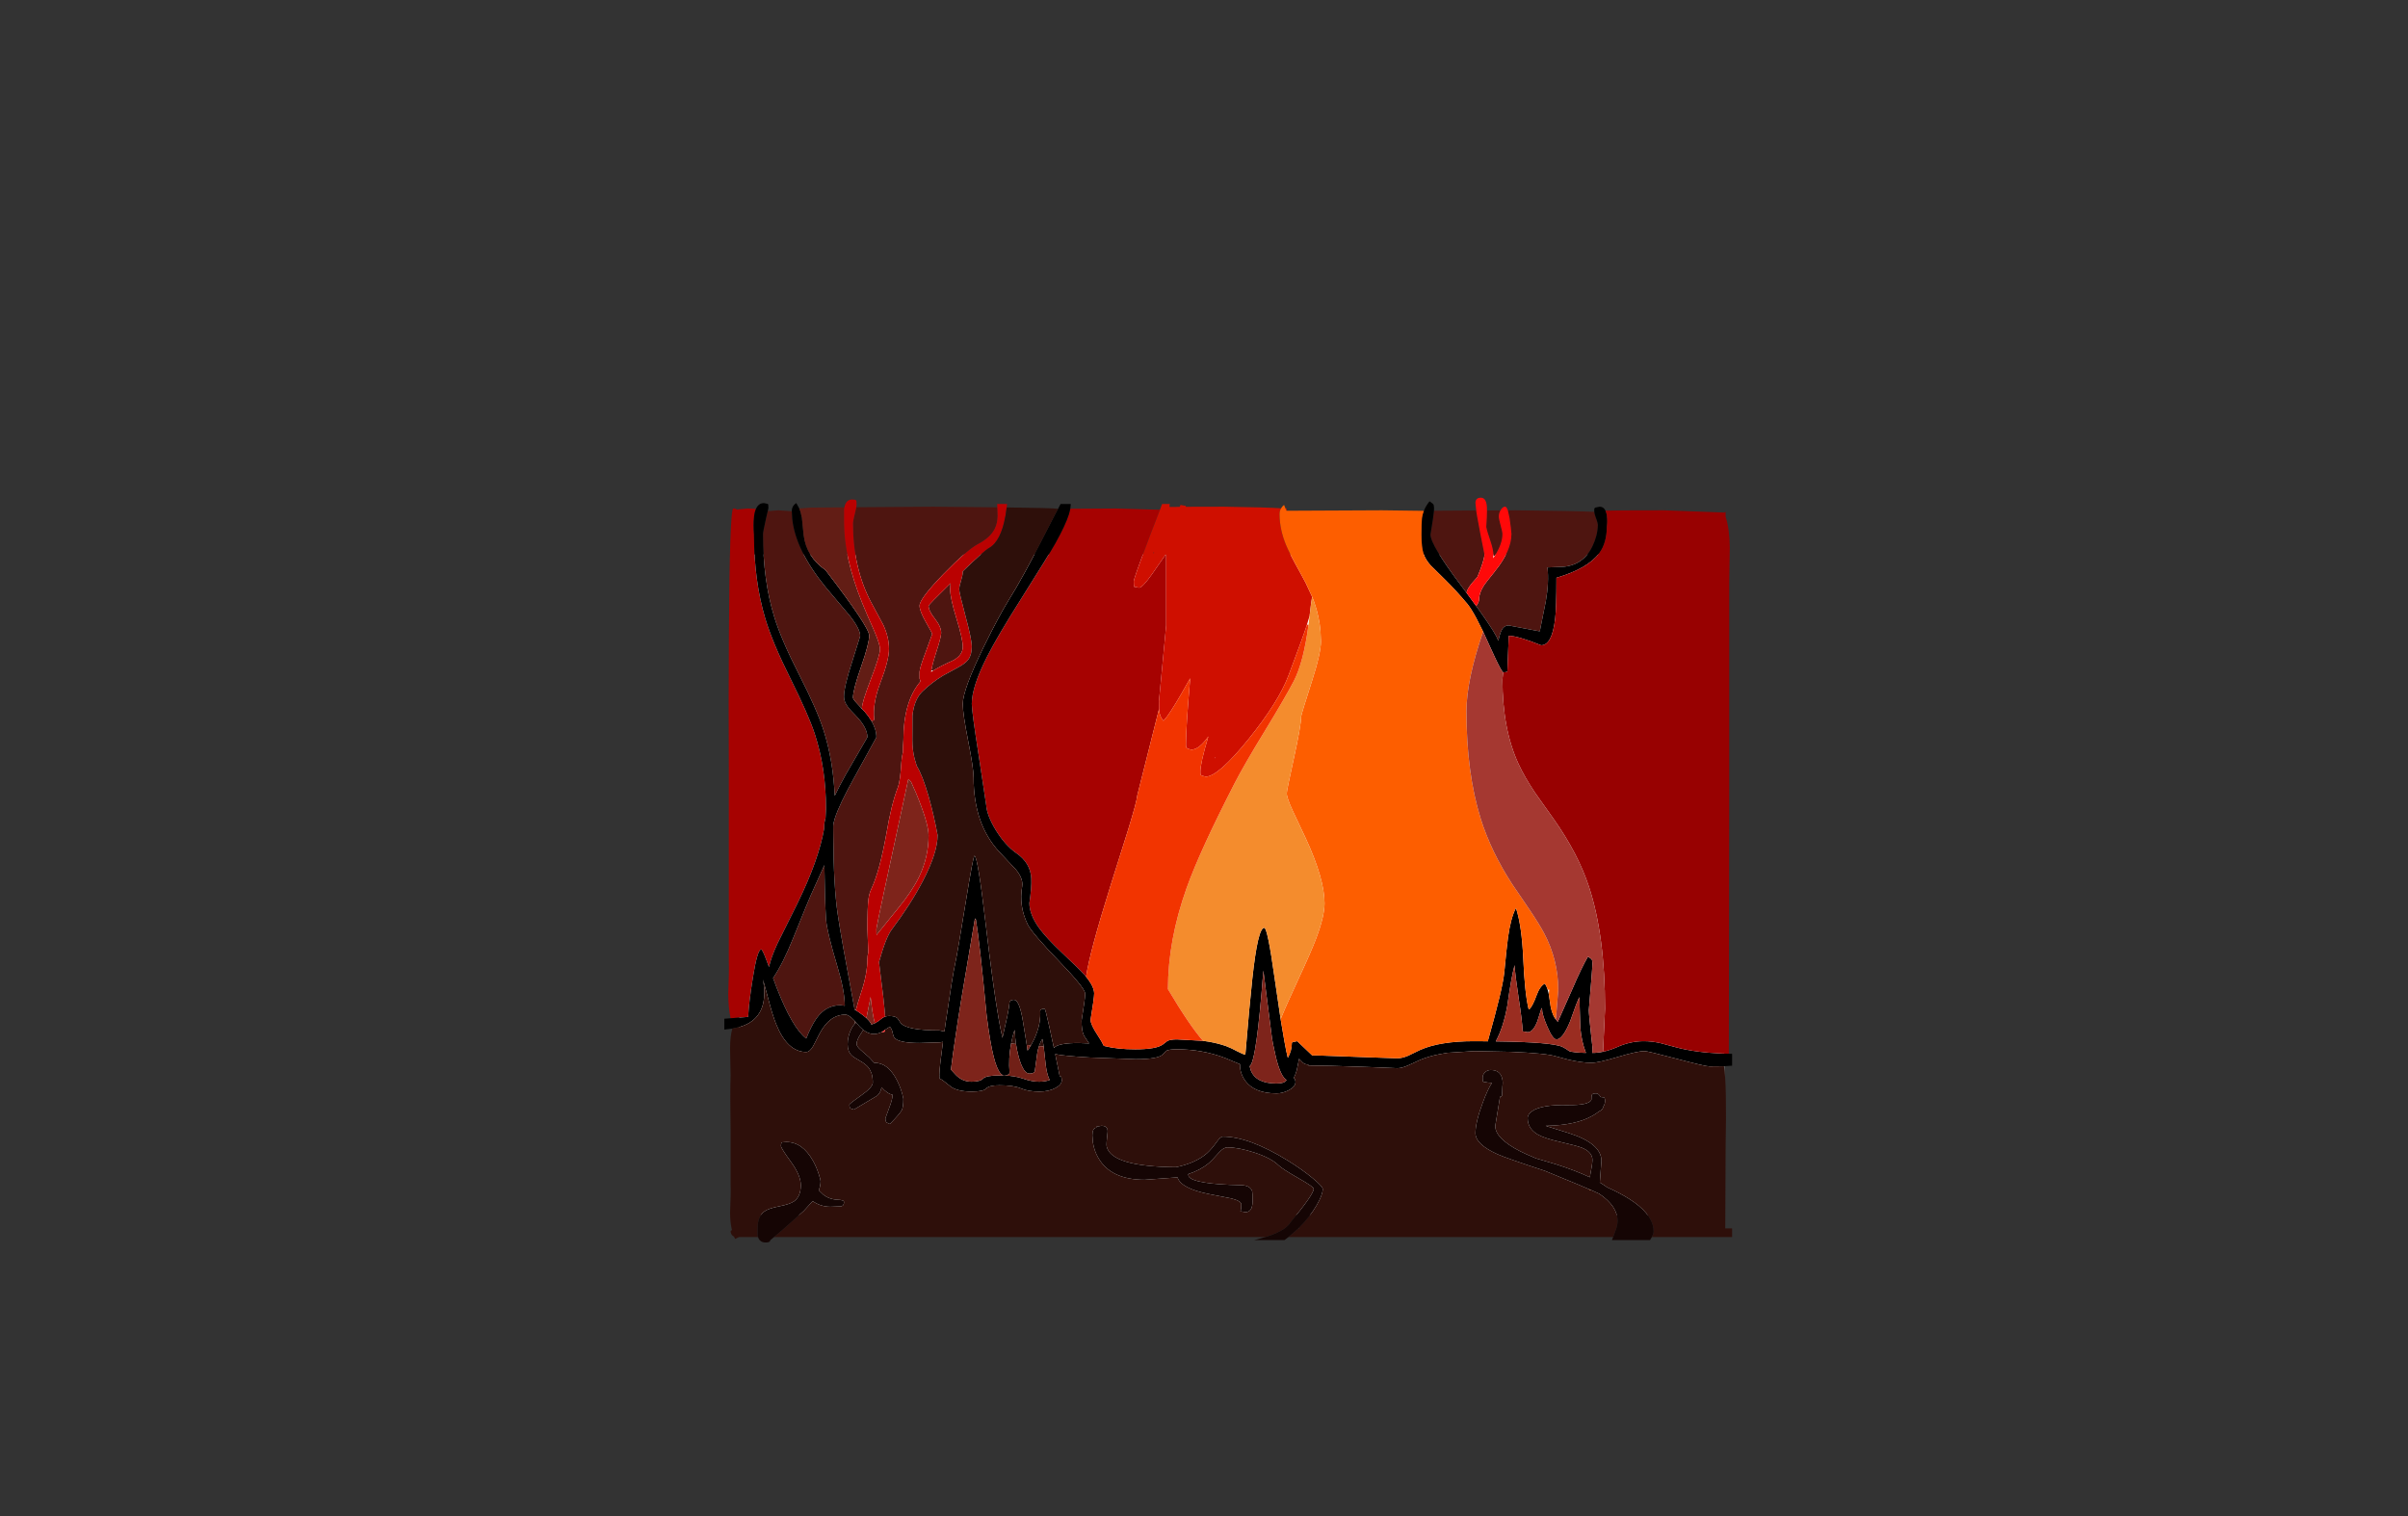 <?xml version="1.0" encoding="UTF-8" standalone="no"?>
<svg xmlns:xlink="http://www.w3.org/1999/xlink" height="842.55px" width="1337.95px" xmlns="http://www.w3.org/2000/svg">
  <rect width="100%" height="100%" fill="#333333" stroke="none"/>
  <g transform="matrix(1, 0, 0, 1, 407.45, 285.05)">
    <use height="4.5" transform="matrix(5.487, 0.0, 0.0, 81.567, 3.288, 23.017)" width="99.75" xlink:href="#shape0"/>
    <use height="413.85" transform="matrix(1.0, 0.0, 0.0, 1.0, -5.0, -8.5)" width="559.95" xlink:href="#shape1"/>
  </g>
  <defs>
    <g id="shape0" transform="matrix(1, 0, 0, 1, 49.85, -2.5)">
      <path d="M49.9 7.0 L-49.85 7.0 -49.85 2.5 49.9 2.5 49.9 7.0" fill="#ffffff" fill-rule="evenodd" stroke="none"/>
    </g>
    <g id="shape1" transform="matrix(1, 0, 0, 1, 5.0, 8.5)">
      <path d="M-1.5 280.75 Q-2.75 275.15 -2.8 267.35 -2.3 254.5 -2.5 249.0 L-2.5 141.35 Q-2.7 103.85 -2.45 68.25 -2.05 -2.5 0.0 -2.5 1.3 -2.5 2.1 -1.85 L3.1 -2.05 8.0 -2.5 12.6 -2.3 Q11.8 -0.5 11.5 2.25 L11.5 2.5 Q11.05 6.45 11.5 12.0 11.5 37.65 17.75 58.6 21.7 71.85 31.5 91.5 41.75 112.05 45.25 122.7 51.5 141.8 51.5 164.25 L51.25 169.45 Q50.5 172.1 50.5 173.75 L50.5 175.2 Q47.5 192.8 35.5 217.2 L24.5 239.3 Q20.8 247.35 19.85 252.3 L18.55 248.85 Q16.2 242.5 15.5 242.5 13.35 242.5 10.8 258.65 8.65 271.95 8.25 280.0 L2.5 280.45 -1.5 280.75 M187.25 -2.35 L212.5 -2.5 237.05 -1.8 235.6 1.95 231.25 13.25 Q222.5 36.35 222.5 38.0 222.5 40.5 222.75 41.0 L225.5 41.5 Q227.35 41.5 232.8 33.75 L240.1 23.25 240.3 23.15 240.5 23.5 240.5 62.5 236.5 104.5 236.55 108.85 224.5 156.75 Q224.1 160.6 219.45 175.75 L209.55 207.2 Q198.1 243.7 196.0 257.7 L194.9 256.4 Q192.6 253.8 182.5 244.25 174.0 236.2 170.15 230.95 164.5 223.25 164.5 216.75 165.8 207.9 165.55 203.05 165.1 194.4 157.25 189.0 151.15 184.75 145.95 176.4 140.9 168.15 140.5 162.25 L136.35 134.8 Q132.5 110.3 132.5 106.0 132.5 96.6 141.1 79.65 146.9 68.25 160.0 47.55 175.0 23.8 178.9 16.9 184.5 6.9 186.5 0.65 L187.25 -2.35" fill="#a60201" fill-rule="evenodd" stroke="none"/>
      <path d="M19.3 -1.85 L19.45 -1.0 19.6 -1.05 25.0 -1.5 32.5 -0.95 32.75 3.3 Q34.6 20.8 51.5 41.45 L64.55 56.9 Q70.5 64.4 70.5 68.35 L66.0 82.75 Q61.5 96.55 61.5 102.1 61.5 104.8 63.55 107.6 64.55 109.05 68.0 112.55 74.5 119.2 74.5 124.6 L62.5 145.3 Q58.85 151.9 56.35 157.15 55.45 137.45 50.25 121.05 46.6 109.45 36.5 89.7 26.55 70.2 22.75 57.75 16.5 37.4 16.5 11.85 16.5 10.4 18.1 3.35 L18.15 3.1 19.1 -0.95 19.3 -1.85 M68.35 -3.2 L111.0 -3.5 146.7 -3.15 146.8 -0.25 146.85 1.65 Q146.75 5.85 145.25 8.75 142.85 13.65 136.0 17.25 129.8 20.55 116.85 33.85 103.5 47.6 103.5 51.5 103.5 54.55 107.0 60.65 110.5 66.7 110.5 67.25 L107.0 76.95 Q103.5 86.15 103.5 88.25 L103.5 92.0 104.0 93.6 Q94.5 104.7 94.5 126.35 L94.25 130.3 94.2 133.05 Q93.55 135.55 93.35 138.85 92.75 148.9 91.5 152.25 87.75 162.0 85.0 178.5 81.35 198.75 76.85 208.5 75.45 211.45 75.05 214.85 74.5 219.35 74.5 231.0 L75.0 244.1 Q74.5 246.05 74.5 247.85 74.5 256.0 71.0 266.5 68.95 272.65 68.15 276.15 L67.4 275.95 Q59.75 235.1 57.95 222.6 55.7 207.1 55.55 179.6 L55.5 174.1 Q55.5 172.4 56.45 169.55 58.85 162.0 67.5 146.45 L79.5 124.6 Q79.5 120.2 76.7 115.5 78.45 115.35 78.25 114.5 77.35 105.65 81.75 94.2 86.5 81.8 86.5 75.5 86.5 69.1 83.4 62.3 L76.5 49.5 Q66.5 30.45 66.5 5.75 66.5 4.75 67.1 2.15 L67.5 0.5 68.35 -3.2 M389.3 -1.25 L412.8 -1.4 412.9 -0.5 413.4 2.45 413.55 3.25 Q414.8 10.4 417.35 23.0 417.35 26.05 413.45 35.55 L410.5 38.9 Q407.65 42.35 407.4 44.35 L404.25 40.15 Q387.35 17.7 387.35 12.0 L388.75 3.25 388.95 1.65 389.3 -1.15 389.3 -1.25 M418.75 -1.4 L426.25 -1.45 Q425.35 0.15 425.35 2.0 L425.4 2.75 Q425.6 4.1 426.35 6.9 427.35 10.5 427.35 11.75 427.35 17.1 423.05 23.85 L422.35 23.75 422.35 23.5 Q422.35 20.55 420.7 15.65 418.7 9.8 418.35 7.75 L418.65 2.6 418.75 -1.4 M430.35 -1.45 L434.35 -1.5 Q468.0 -1.15 478.35 -0.65 L478.4 -0.65 Q478.45 0.6 479.35 2.95 L479.5 3.25 Q480.35 5.65 480.35 6.85 480.15 12.75 477.35 18.5 471.8 30.0 458.75 30.0 L452.35 30.25 Q453.3 38.3 451.45 49.05 L448.1 65.75 430.85 62.5 430.15 62.55 Q427.7 62.9 426.5 65.95 425.8 67.75 425.15 70.6 L424.85 70.5 424.05 68.7 Q422.45 65.65 418.65 60.05 L414.7 54.4 412.75 51.7 413.2 51.05 Q414.35 49.35 414.35 48.0 414.35 44.4 417.15 40.1 418.15 38.6 422.85 32.8 L423.35 32.1 Q432.35 20.95 432.35 11.6 L432.0 8.1 431.3 2.85 430.35 -1.45 M67.6 283.7 L67.55 282.3 68.25 283.1 67.6 283.7 M110.05 87.45 Q110.75 83.45 112.5 78.1 115.5 69.0 115.5 66.6 115.5 63.2 112.0 58.75 108.5 54.3 108.5 51.6 108.5 50.95 120.7 39.05 L120.5 42.5 Q120.5 47.35 124.0 58.65 127.5 70.0 127.5 74.35 127.5 78.9 122.35 81.8 115.15 85.05 111.0 87.6 L110.05 87.45 M24.0 263.55 L22.1 258.4 Q27.55 250.4 33.15 236.5 41.9 214.85 43.0 212.5 L50.6 195.65 Q50.85 215.05 51.5 225.5 52.0 232.65 57.9 252.2 61.85 265.35 61.95 273.8 L59.5 273.5 Q51.3 273.5 46.05 281.05 43.25 285.15 40.5 292.0 32.8 286.15 24.0 263.55" fill="#4e1510" fill-rule="evenodd" stroke="none"/>
      <path d="M12.6 -2.3 Q14.0 -5.5 17.0 -5.5 L19.2 -5.05 Q19.5 -4.7 19.5 -2.75 L19.3 -1.85 19.1 -0.95 18.15 3.1 18.1 3.35 Q16.5 10.4 16.5 11.85 16.5 37.4 22.75 57.75 26.55 70.2 36.5 89.7 46.6 109.45 50.25 121.05 55.45 137.45 56.35 157.15 58.85 151.9 62.5 145.3 L74.5 124.6 Q74.5 119.2 68.0 112.55 64.55 109.05 63.55 107.6 61.5 104.8 61.5 102.1 61.5 96.55 66.0 82.75 L70.5 68.35 Q70.5 64.4 64.55 56.9 L51.5 41.45 Q34.6 20.8 32.75 3.3 L32.5 -0.95 32.5 -1.0 Q32.5 -3.95 35.0 -5.5 L36.65 -2.5 Q37.6 -0.3 38.05 2.45 L38.15 3.1 39.1 12.4 Q40.6 24.35 51.25 31.75 75.5 63.35 75.5 68.1 75.5 72.5 71.0 85.4 66.5 98.3 66.5 102.6 66.5 103.45 68.55 105.6 L71.2 108.5 71.55 108.85 73.0 110.4 Q75.25 113.0 76.7 115.5 79.5 120.2 79.5 124.6 L67.5 146.45 Q58.85 162.0 56.45 169.55 55.5 172.4 55.5 174.1 L55.55 179.6 Q55.7 207.1 57.95 222.6 59.75 235.1 67.4 275.95 67.75 276.1 68.1 276.35 69.25 277.0 70.45 277.9 72.5 279.35 73.95 280.65 76.15 282.7 76.75 284.25 L78.65 283.5 Q80.55 282.55 82.25 281.05 83.2 280.2 84.35 279.85 85.35 279.5 86.5 279.5 L86.85 279.5 Q90.0 279.55 91.2 280.75 L91.35 280.95 93.1 283.5 Q96.65 287.5 114.5 287.5 L117.3 288.1 118.25 281.4 118.3 281.25 Q121.85 256.7 123.25 250.5 124.6 244.35 129.3 215.25 133.3 190.5 134.0 190.5 135.8 190.5 140.3 228.95 144.2 262.25 147.25 280.0 148.45 286.95 149.5 291.5 L149.5 291.75 152.2 279.8 Q153.3 274.35 153.5 271.75 L153.9 271.15 Q154.45 270.5 156.0 270.5 158.65 270.5 160.55 280.3 L160.9 282.3 162.9 294.65 163.05 295.6 163.5 298.75 165.35 295.8 167.1 292.55 Q169.2 288.0 170.05 283.65 170.75 279.9 170.5 276.25 L171.1 275.9 Q171.55 275.5 173.0 275.5 173.35 275.5 175.5 285.1 L177.55 294.55 178.05 296.85 178.1 297.2 178.45 296.9 Q181.2 294.5 192.0 294.5 L197.7 294.75 194.95 290.6 194.65 289.95 Q193.5 287.4 193.5 282.1 195.45 270.05 195.5 267.3 L195.5 266.95 Q195.15 263.75 181.3 249.35 165.8 233.3 163.5 228.5 158.6 218.3 160.5 207.5 161.2 203.3 157.05 198.15 L147.75 188.25 Q133.5 172.8 133.5 147.0 133.5 141.85 130.5 126.7 127.5 111.5 127.5 106.1 127.5 98.35 138.95 74.75 147.6 57.1 153.25 48.0 160.55 36.5 173.0 12.0 L178.4 1.5 180.45 -2.35 181.85 -5.0 187.5 -5.0 187.25 -2.35 186.5 0.65 Q184.5 6.9 178.9 16.9 175.0 23.8 160.0 47.55 146.9 68.25 141.1 79.65 132.5 96.6 132.5 106.0 132.5 110.3 136.35 134.8 L140.5 162.25 Q140.9 168.15 145.95 176.4 151.15 184.75 157.25 189.0 165.1 194.4 165.55 203.05 165.8 207.9 164.5 216.75 164.5 223.25 170.15 230.95 174.0 236.2 182.5 244.25 192.6 253.8 194.9 256.4 L196.0 257.7 Q200.5 263.2 200.5 267.0 200.5 269.5 198.5 281.6 198.5 284.25 202.5 290.3 204.85 293.85 205.85 296.1 L206.3 296.2 206.5 296.25 Q213.35 298.0 223.35 298.0 235.2 298.0 238.75 295.25 L241.2 293.35 Q242.95 292.5 246.5 292.5 L261.0 293.3 Q267.55 294.15 272.5 295.8 L274.0 296.3 Q276.55 297.25 280.15 299.2 283.05 300.7 284.5 301.0 286.75 273.8 288.4 258.55 291.45 230.5 295.0 230.5 296.85 230.5 300.75 258.4 L304.1 281.25 306.2 293.55 Q307.25 299.5 308.1 302.75 310.35 298.8 310.35 294.25 L311.2 293.9 313.35 293.5 321.7 301.45 Q323.4 301.3 326.85 301.5 L368.75 303.0 Q371.8 303.0 375.1 301.5 L381.85 298.25 Q392.75 293.5 411.35 293.5 L419.35 293.55 419.4 293.55 419.35 293.15 419.35 293.0 Q427.35 264.85 428.35 255.5 429.6 242.15 430.45 235.85 431.95 225.1 434.75 219.7 L434.85 219.5 435.05 220.1 Q438.1 229.8 438.9 247.3 439.75 267.0 441.85 275.5 L442.35 275.75 Q444.2 273.85 446.3 268.05 448.1 263.05 450.85 261.5 451.8 262.65 452.5 264.95 L453.1 267.4 453.75 271.65 Q454.35 277.45 456.65 280.95 L456.75 281.05 458.1 282.75 466.05 264.85 Q471.25 252.7 474.85 246.5 476.55 247.55 476.85 247.95 477.35 248.6 477.35 250.35 477.35 252.85 475.35 276.25 475.35 278.45 476.9 292.7 L477.15 294.95 477.35 296.85 477.25 300.0 479.05 299.95 481.35 299.7 483.25 299.35 Q487.15 298.5 491.1 296.75 498.35 293.5 505.85 293.5 510.55 293.5 515.3 294.6 L524.25 297.0 Q534.8 299.75 549.35 300.35 L553.15 300.45 554.95 300.5 554.95 307.1 550.45 307.4 547.45 307.45 542.35 307.5 Q540.0 307.5 524.05 303.25 508.1 299.0 506.25 299.0 502.35 299.0 491.5 302.25 480.65 305.5 476.85 305.5 471.5 305.5 463.95 303.75 L457.35 302.0 Q451.85 300.2 431.85 299.4 L411.75 299.0 396.8 299.95 392.55 300.7 Q386.7 301.8 381.95 303.75 L374.8 307.0 Q371.4 308.5 368.85 308.5 L366.5 308.4 355.5 307.95 350.0 307.75 Q329.35 307.0 319.6 307.0 L319.45 306.5 Q317.65 306.4 316.55 305.5 L314.35 303.25 313.05 309.7 Q312.25 312.55 311.25 314.05 L311.55 314.15 Q312.35 314.65 312.35 316.25 312.35 318.75 308.6 320.75 305.2 322.5 301.85 322.5 289.6 322.5 284.45 315.5 281.5 311.4 281.5 306.5 L281.5 306.25 280.85 306.0 273.0 302.75 Q260.55 298.0 246.35 298.0 242.1 298.0 240.5 298.85 L238.7 300.75 Q236.3 303.5 223.5 303.5 L197.9 302.55 Q182.75 301.65 178.85 300.65 L181.35 312.9 182.0 313.15 Q182.5 313.55 182.5 315.25 182.5 317.6 179.0 319.5 175.3 321.5 170.0 321.5 164.0 321.5 159.85 319.75 155.75 318.0 147.85 318.0 142.2 318.0 140.55 319.75 138.95 321.5 132.5 321.5 125.15 321.5 121.25 319.05 L116.4 315.25 115.35 314.6 114.75 314.25 Q114.5 315.25 114.5 312.75 L114.55 312.6 114.5 312.15 114.5 312.0 Q114.5 308.45 116.5 293.85 L114.8 294.15 103.5 294.5 Q91.5 294.5 89.4 291.4 88.85 290.65 88.45 288.5 88.05 286.55 87.0 285.5 86.0 286.0 84.35 287.15 L83.2 287.95 82.25 288.5 Q80.2 289.5 78.0 289.5 75.1 289.5 72.2 287.2 L70.3 285.5 69.15 284.15 68.25 283.1 67.55 282.3 Q64.25 278.75 62.25 278.75 53.55 278.75 48.0 289.15 L44.35 296.25 Q42.45 299.5 40.5 299.5 30.0 299.5 23.75 283.9 21.75 278.9 19.6 270.6 L16.5 259.25 Q19.85 277.85 7.55 284.05 5.85 284.9 3.5 285.6 L-0.55 286.5 -5.0 287.05 -5.0 281.0 -1.5 280.75 2.5 280.45 8.25 280.0 Q8.65 271.95 10.8 258.65 13.35 242.5 15.5 242.5 16.2 242.5 18.55 248.85 L19.85 252.3 Q20.8 247.35 24.5 239.3 L35.5 217.2 Q47.5 192.8 50.5 175.2 L50.5 173.75 Q50.5 172.1 51.25 169.45 L51.5 164.25 Q51.5 141.8 45.25 122.7 41.75 112.05 31.5 91.5 21.7 71.85 17.75 58.6 11.5 37.65 11.5 12.0 11.05 6.45 11.5 2.5 L11.5 2.25 Q11.8 -0.5 12.6 -2.3 M383.7 -1.2 Q384.8 -4.0 386.85 -6.5 L388.85 -5.0 Q389.35 -4.35 389.35 -2.6 L389.3 -1.25 389.3 -1.15 388.95 1.65 388.75 3.25 387.35 12.0 Q387.35 17.7 404.25 40.15 L407.4 44.35 412.75 51.7 414.7 54.4 418.65 60.05 Q422.45 65.65 424.05 68.7 L424.85 70.5 425.1 70.75 425.15 70.6 Q425.8 67.75 426.5 65.95 427.7 62.9 430.15 62.55 L430.85 62.5 448.1 65.75 451.45 49.05 Q453.3 38.3 452.35 30.25 L458.75 30.0 Q471.8 30.0 477.35 18.5 480.15 12.75 480.35 6.85 480.35 5.65 479.5 3.25 L479.35 2.95 Q478.45 0.6 478.4 -0.65 L478.35 -1.0 478.4 -2.45 478.85 -3.0 481.35 -3.5 Q483.55 -3.5 484.6 -1.3 485.15 -0.15 485.4 1.6 L485.4 1.85 Q485.75 4.55 485.35 7.5 485.35 16.65 481.15 22.3 474.75 30.9 457.35 36.0 457.35 52.65 456.65 58.6 454.95 73.5 448.85 73.5 435.85 68.25 430.85 68.25 L430.1 87.75 Q430.35 88.5 427.85 88.5 L427.75 88.5 Q426.75 87.95 422.95 79.75 L419.8 72.9 416.6 65.9 412.8 58.35 Q409.85 52.9 407.85 50.5 401.8 43.25 395.3 36.85 L387.5 29.15 Q384.55 25.9 383.5 22.55 382.35 18.95 382.35 12.25 382.35 5.7 382.6 3.2 L382.7 2.45 Q383.0 0.55 383.7 -1.2 M449.0 275.3 L446.75 282.4 Q444.4 288.5 441.35 288.5 L438.6 288.0 Q438.3 282.05 436.35 269.5 434.4 256.75 434.1 251.25 432.25 258.0 430.05 273.8 427.85 285.85 423.65 293.6 455.35 294.0 460.85 296.75 462.5 297.55 464.45 299.0 466.8 299.85 473.75 300.0 471.3 293.85 470.6 285.85 L470.1 269.0 Q468.85 271.25 464.95 282.45 460.85 292.5 457.35 292.5 455.3 292.5 452.25 285.35 449.35 278.65 449.35 275.5 L449.1 275.0 449.0 275.3 M134.2 225.65 L126.75 269.8 124.95 281.0 123.35 291.6 Q121.9 301.1 120.9 309.35 L121.25 309.65 123.65 312.25 Q127.3 316.0 132.35 316.0 137.2 316.0 138.8 314.25 140.4 312.5 148.5 312.5 L150.5 312.55 Q156.5 312.75 160.85 314.25 165.85 316.0 169.85 316.0 173.3 316.0 175.8 315.05 174.4 312.5 173.65 307.3 L172.45 296.4 171.75 292.25 Q170.6 293.9 169.85 296.2 169.2 298.05 168.85 300.4 L167.5 310.25 Q167.0 311.5 164.5 311.5 161.3 311.5 158.85 303.2 L158.55 302.2 Q157.55 298.4 157.05 295.05 156.5 291.55 156.5 288.5 L156.25 287.25 Q155.05 291.0 154.35 294.8 152.8 302.95 153.5 311.25 153.0 312.5 150.5 312.5 146.2 312.5 142.9 293.7 141.85 287.9 140.9 280.3 L140.7 278.7 Q136.9 238.5 134.75 225.75 L134.25 225.25 134.2 225.65 M24.0 263.55 Q32.8 286.15 40.5 292.0 43.25 285.15 46.05 281.05 51.3 273.5 59.5 273.5 L61.95 273.8 Q61.85 265.35 57.9 252.2 52.0 232.65 51.5 225.5 50.85 215.05 50.6 195.65 L43.0 212.5 Q41.9 214.85 33.15 236.5 27.55 250.4 22.1 258.4 L24.0 263.55 M299.3 291.8 L294.5 254.25 Q290.7 305.1 286.9 307.4 L287.55 309.75 Q290.45 317.0 301.75 317.0 305.8 317.0 307.0 315.55 L307.4 315.1 Q304.1 313.15 301.45 302.3 L299.9 295.15 299.3 291.8" fill="#000000" fill-rule="evenodd" stroke="none"/>
      <path d="M36.65 -2.5 L43.0 -3.0 61.7 -3.15 61.5 -2.0 61.5 5.1 Q61.5 24.8 71.5 49.7 74.0 55.9 78.4 65.75 81.5 73.1 81.5 75.6 81.5 79.15 76.5 92.15 71.5 105.2 71.5 108.25 L71.2 108.5 68.55 105.6 Q66.5 103.45 66.5 102.6 66.5 98.3 71.0 85.4 75.5 72.5 75.5 68.1 75.5 63.35 51.25 31.75 40.6 24.35 39.1 12.4 L38.15 3.1 38.2 2.45 38.05 2.45 Q37.6 -0.3 36.65 -2.5" fill="#621d15" fill-rule="evenodd" stroke="none"/>
      <path d="M61.7 -3.15 Q62.6 -7.5 66.0 -7.5 67.8 -7.5 68.2 -7.05 68.5 -6.7 68.5 -4.75 L68.35 -3.2 67.5 0.5 67.1 2.15 Q66.5 4.75 66.5 5.75 66.5 30.45 76.5 49.5 L83.4 62.3 Q86.5 69.1 86.5 75.5 86.5 81.8 81.75 94.2 77.35 105.65 78.25 114.5 78.45 115.35 76.7 115.5 75.25 113.0 73.0 110.4 L71.55 108.85 71.5 108.25 Q71.5 105.2 76.5 92.15 81.5 79.15 81.5 75.6 81.5 73.1 78.4 65.75 74.0 55.9 71.5 49.7 61.5 24.8 61.5 5.1 L61.5 -2.0 61.7 -3.15 M146.7 -3.15 L146.6 -5.0 152.1 -5.0 151.9 -3.1 151.3 1.1 151.2 1.65 Q148.65 15.85 142.0 19.5 139.3 21.0 127.5 32.4 L127.5 33.0 Q127.5 34.25 126.5 37.7 125.5 41.1 125.5 42.35 125.5 44.2 129.0 57.25 132.5 70.25 132.5 74.25 132.5 78.8 130.55 81.45 129.0 83.55 124.95 85.75 L116.35 90.45 Q110.45 94.05 105.25 99.0 100.45 103.55 99.55 112.55 L99.5 126.35 Q99.5 131.7 100.7 136.45 L101.9 140.5 Q105.1 145.65 108.55 157.6 111.55 168.2 113.5 179.0 113.5 188.8 105.25 204.6 98.55 217.45 88.0 231.5 84.7 235.9 80.95 249.55 L82.0 258.2 Q83.5 269.5 84.1 276.5 L84.35 279.85 Q83.2 280.2 82.25 281.05 80.55 282.55 78.65 283.5 77.25 278.55 76.3 268.9 L73.95 280.65 Q72.5 279.35 70.45 277.9 69.25 277.0 68.1 276.35 L68.15 276.15 Q68.95 272.65 71.0 266.5 74.5 256.0 74.5 247.85 74.5 246.05 75.0 244.1 L74.5 231.0 Q74.5 219.35 75.05 214.85 75.45 211.45 76.85 208.5 81.35 198.75 85.0 178.5 87.75 162.0 91.5 152.25 92.75 148.9 93.35 138.85 93.55 135.55 94.2 133.05 L94.25 130.3 94.5 126.35 Q94.5 104.7 104.0 93.6 L103.5 92.0 103.5 88.25 Q103.5 86.15 107.0 76.95 L110.5 67.25 Q110.5 66.7 107.0 60.65 103.5 54.55 103.5 51.5 103.5 47.6 116.85 33.85 129.8 20.55 136.0 17.25 142.85 13.65 145.25 8.75 146.75 5.85 146.85 1.65 L146.8 -0.25 146.7 -3.15 M111.0 87.6 Q115.15 85.05 122.35 81.8 127.5 78.9 127.5 74.35 127.5 70.0 124.0 58.65 120.5 47.35 120.5 42.5 L120.7 39.05 Q108.5 50.95 108.5 51.6 108.5 54.3 112.0 58.75 115.5 63.2 115.5 66.6 115.5 69.0 112.5 78.1 110.75 83.45 110.05 87.45 L109.9 88.35 Q110.4 87.95 111.0 87.6 M79.8 234.15 L91.5 219.7 Q99.4 210.05 103.2 202.2 108.5 191.15 108.5 179.25 108.5 172.5 101.5 155.55 L98.8 149.5 97.25 147.85 Q79.5 229.7 79.5 231.1 L79.55 234.15 79.6 234.5 79.8 234.15" fill="#ba0101" fill-rule="evenodd" stroke="none"/>
      <path d="M237.05 -1.8 L238.25 -5.0 242.5 -5.0 242.3 -3.35 248.0 -3.4 248.5 -4.5 251.0 -4.0 Q251.35 -4.4 251.45 -3.45 L272.5 -3.5 Q297.35 -3.15 304.35 -2.6 303.5 -1.25 303.5 0.5 L303.5 1.0 Q303.6 9.3 307.1 17.8 308.9 22.25 315.0 33.2 L318.05 38.9 321.6 46.55 Q320.95 50.3 320.25 56.7 L320.2 57.2 318.75 62.0 Q316.95 67.8 308.5 90.25 303.0 104.9 286.35 125.55 269.4 146.5 262.5 146.5 L260.5 146.0 259.7 145.55 Q259.5 145.3 259.5 143.75 259.5 138.95 263.95 124.15 258.75 131.5 254.5 131.5 L252.5 131.0 251.7 130.35 Q251.5 129.95 251.5 128.35 251.5 119.15 253.85 91.85 L252.55 94.1 Q245.05 107.55 241.1 112.95 L239.0 115.5 Q237.1 113.4 236.65 110.15 L236.55 108.85 236.5 104.5 240.5 62.5 240.5 23.5 240.3 23.15 240.25 23.0 240.1 23.25 232.8 33.75 Q227.35 41.5 225.5 41.5 L222.75 41.0 Q222.5 40.5 222.5 38.0 222.5 36.35 231.25 13.25 L235.6 1.95 237.05 -1.8 M306.9 -2.3 L307.0 -2.25 Q307.5 -3.55 307.5 -1.25 L307.35 -1.25 306.9 -2.3 M233.85 22.1 L233.5 21.75 233.5 22.5 233.85 22.1 M267.75 136.1 L267.5 135.75 267.5 136.25 267.75 136.1" fill="#cf0f00" fill-rule="evenodd" stroke="none"/>
      <path d="M304.35 -2.6 Q304.95 -3.65 306.0 -4.5 L306.9 -2.3 307.35 -1.25 307.5 -1.25 360.35 -1.5 383.7 -1.2 Q383.0 0.55 382.7 2.45 L382.6 3.2 Q382.35 5.7 382.35 12.25 382.35 18.95 383.5 22.55 384.55 25.9 387.5 29.15 L395.3 36.85 Q401.8 43.25 407.85 50.5 409.85 52.9 412.8 58.35 L416.6 65.9 Q407.35 93.0 407.35 110.1 407.35 144.55 415.3 169.95 421.05 188.25 432.85 206.35 L442.2 220.1 Q447.5 227.95 450.4 233.3 458.35 248.3 458.35 265.0 L457.1 280.75 456.65 280.95 Q454.35 277.45 453.75 271.65 L453.1 267.4 453.35 264.85 452.5 264.95 Q451.8 262.65 450.85 261.5 448.1 263.05 446.3 268.05 444.2 273.85 442.35 275.75 L441.85 275.5 Q439.75 267.0 438.9 247.3 438.1 229.8 435.05 220.1 L434.85 219.5 434.75 219.7 Q431.95 225.1 430.45 235.85 429.6 242.15 428.35 255.5 427.35 264.85 419.35 293.0 L419.35 293.15 419.4 293.55 419.35 293.55 411.35 293.5 Q392.75 293.5 381.85 298.25 L375.1 301.5 Q371.8 303.0 368.75 303.0 L326.85 301.5 Q323.4 301.3 321.7 301.45 L313.35 293.5 311.2 293.9 310.35 294.25 Q310.35 298.8 308.1 302.75 307.25 299.5 306.2 293.55 L304.1 281.25 Q306.7 274.7 314.0 258.95 321.1 243.7 323.95 236.1 328.5 224.0 328.5 216.85 328.5 203.4 318.0 180.65 L310.8 165.4 Q307.5 158.25 307.5 155.75 307.5 154.25 311.5 136.1 315.5 117.95 315.5 113.0 315.85 111.05 321.55 93.25 326.5 77.85 326.5 71.35 L326.25 65.7 Q325.55 57.6 322.9 49.95 L322.4 48.55 321.6 46.55 318.05 38.9 315.0 33.2 Q308.9 22.25 307.1 17.8 303.6 9.3 303.5 1.0 L303.5 0.5 Q303.5 -1.25 304.35 -2.6" fill="#fd5e00" fill-rule="evenodd" stroke="none"/>
      <path d="M151.9 -3.1 Q176.95 -2.8 180.45 -2.35 L178.4 1.5 173.0 12.0 Q160.55 36.5 153.25 48.0 147.6 57.1 138.95 74.75 127.5 98.35 127.5 106.1 127.5 111.5 130.5 126.7 133.5 141.85 133.5 147.0 133.5 172.8 147.75 188.25 L157.05 198.15 Q161.2 203.3 160.5 207.5 158.6 218.3 163.5 228.5 165.8 233.3 181.3 249.35 195.15 263.75 195.5 266.95 L195.5 267.3 Q195.45 270.05 193.5 282.1 193.5 287.4 194.65 289.95 L194.95 290.6 197.7 294.75 192.0 294.5 Q181.2 294.5 178.45 296.9 L178.05 296.85 177.55 294.55 175.5 285.1 Q173.35 275.5 173.0 275.5 171.55 275.5 171.1 275.9 L170.5 276.25 Q170.75 279.9 170.05 283.65 169.2 288.0 167.1 292.55 L165.35 295.8 163.05 295.6 162.9 294.65 160.9 282.3 160.55 280.3 Q158.65 270.5 156.0 270.5 154.45 270.5 153.9 271.15 L153.5 271.75 Q153.3 274.35 152.2 279.8 L149.5 291.75 149.5 291.5 Q148.45 286.95 147.25 280.0 144.2 262.25 140.3 228.95 135.8 190.5 134.0 190.5 133.3 190.5 129.3 215.25 124.6 244.35 123.25 250.5 121.85 256.7 118.3 281.25 L118.25 281.4 117.3 288.1 114.5 287.5 Q96.65 287.5 93.1 283.5 L91.35 280.95 91.2 280.75 Q90.0 279.55 86.85 279.5 L86.5 279.5 Q85.35 279.5 84.35 279.85 L84.1 276.5 Q83.5 269.5 82.0 258.2 L80.95 249.55 Q84.7 235.9 88.0 231.5 98.55 217.45 105.25 204.6 113.5 188.8 113.5 179.0 111.55 168.2 108.55 157.6 105.1 145.65 101.9 140.5 L100.7 136.45 Q99.5 131.7 99.5 126.35 L99.55 112.55 Q100.45 103.55 105.25 99.0 110.45 94.05 116.35 90.45 L124.95 85.75 Q129.0 83.55 130.55 81.45 132.5 78.8 132.5 74.25 132.5 70.25 129.0 57.25 125.5 44.2 125.5 42.35 125.5 41.1 126.5 37.7 127.5 34.25 127.5 33.0 L127.5 32.4 Q139.3 21.0 142.0 19.5 148.65 15.85 151.2 1.65 L151.3 1.1 151.9 -3.1 M550.45 307.4 Q552.05 317.25 551.35 352.6 L551.15 397.5 554.95 397.5 554.95 402.35 510.35 402.35 Q511.35 400.45 511.35 399.35 L511.25 397.5 Q510.05 388.85 497.6 381.0 493.0 378.05 485.4 374.6 L484.0 373.6 481.45 372.0 482.35 360.0 Q482.35 350.4 464.5 344.65 L452.2 340.8 452.2 340.5 Q468.05 340.15 477.15 335.05 479.4 333.8 480.95 332.55 483.2 331.55 483.35 329.95 484.35 328.4 484.35 326.85 484.35 325.1 483.8 324.75 L481.85 324.5 Q480.8 322.5 479.35 322.5 477.2 322.5 476.95 323.55 476.8 324.2 476.8 325.9 475.8 329.2 463.1 329.0 449.2 328.75 443.95 332.3 441.35 334.05 441.35 336.25 441.35 342.05 447.0 345.35 450.75 347.5 459.35 349.45 469.0 351.65 471.75 352.8 477.35 355.2 477.35 359.5 477.35 361.65 475.9 369.1 468.15 365.4 456.85 361.8 L446.0 358.6 Q439.9 356.05 437.1 354.6 423.35 347.5 423.35 340.6 L426.0 324.4 Q426.95 324.2 427.1 323.75 L427.35 318.5 Q427.75 316.05 427.1 313.85 425.85 309.5 420.85 309.5 418.95 309.5 417.65 310.8 416.35 312.05 416.35 313.75 416.35 316.25 416.6 316.0 L419.35 316.5 421.4 316.7 421.4 316.85 Q419.15 320.25 416.45 327.55 412.35 338.5 412.35 344.6 412.35 350.8 424.7 356.35 429.75 358.6 450.85 365.5 L462.35 370.25 Q469.75 373.25 475.6 375.8 L475.6 376.0 476.45 376.15 481.1 378.25 Q491.35 385.1 491.35 393.6 491.35 394.95 490.6 397.5 L488.85 402.35 308.45 402.35 314.0 397.5 314.5 397.5 314.5 397.0 Q320.35 391.15 324.1 384.7 327.5 378.85 327.5 375.6 327.5 374.25 321.95 369.65 316.0 364.7 308.05 359.8 286.5 346.5 272.0 346.5 270.7 346.5 268.65 349.4 265.65 353.6 263.2 355.75 256.9 361.25 245.9 363.5 210.05 363.2 207.45 352.0 207.15 350.75 207.95 344.1 208.35 340.5 204.5 340.5 L201.75 341.0 201.7 341.55 Q199.5 341.8 199.5 345.85 L199.8 349.8 Q200.55 354.45 202.75 358.25 209.75 370.5 228.5 370.5 L244.3 369.35 246.8 369.15 Q248.75 375.35 264.4 378.45 L276.65 380.85 Q282.25 382.25 282.25 384.25 282.25 386.75 281.75 388.0 L284.5 388.5 Q288.5 388.5 288.5 382.5 288.5 377.55 288.3 376.9 287.2 373.55 282.0 373.5 255.9 372.95 253.0 368.65 L252.75 367.35 Q259.45 365.15 263.9 361.5 265.7 360.05 269.9 355.3 272.4 352.5 274.5 352.5 280.75 352.5 289.45 355.35 298.95 358.45 303.0 362.5 304.9 364.4 314.25 369.75 322.5 374.45 322.5 375.5 322.5 378.5 309.5 394.25 308.45 395.95 306.35 397.5 302.6 400.2 295.6 402.35 L22.6 402.35 28.3 397.5 39.2 387.75 44.1 382.35 Q48.55 385.5 54.0 385.5 L60.0 385.25 Q61.5 384.85 61.5 382.85 61.5 381.7 58.05 381.6 53.35 381.4 50.0 378.75 L47.5 376.35 Q48.5 373.75 48.5 371.25 48.5 370.45 47.5 367.45 46.2 363.4 44.3 360.0 38.4 349.5 29.5 349.5 L27.05 349.7 Q26.5 350.0 26.5 351.75 26.5 352.95 32.0 360.5 37.5 368.05 37.5 373.5 37.5 379.8 33.75 382.45 31.55 384.05 25.5 385.25 19.55 386.4 17.25 388.1 13.5 390.9 13.5 397.35 L13.5 397.5 13.5 401.5 13.75 402.35 3.1 402.35 1.0 403.35 0.4 402.1 Q-1.5 401.15 -1.5 398.85 L-0.75 398.5 Q-1.75 394.4 -1.8 388.8 -1.3 378.05 -1.5 373.0 L-1.5 342.85 Q-1.85 322.75 -1.5 312.25 L-1.8 297.15 Q-1.75 290.85 -0.55 286.5 L3.5 285.6 Q5.85 284.9 7.55 284.05 19.85 277.85 16.5 259.25 L19.6 270.6 Q21.75 278.9 23.75 283.9 30.0 299.5 40.5 299.5 42.45 299.5 44.35 296.25 L48.0 289.15 Q53.55 278.75 62.25 278.75 64.25 278.75 67.55 282.3 L67.6 283.7 Q66.3 285.05 65.3 287.25 63.5 291.1 63.5 295.25 63.5 299.1 65.7 301.3 66.75 302.4 70.5 304.5 73.85 306.4 75.3 308.4 L75.7 309.0 76.75 311.2 Q77.5 313.45 77.5 316.5 77.5 319.1 71.0 323.65 64.5 328.2 64.5 328.75 64.5 330.4 65.2 330.9 L67.0 331.5 79.85 323.85 Q81.9 322.1 82.35 319.1 85.7 322.8 88.5 323.25 88.5 325.75 86.5 330.85 L84.5 336.35 Q84.5 338.05 85.2 338.7 L87.0 339.5 Q92.55 333.85 93.6 331.8 94.5 330.05 94.5 325.5 93.5 320.3 91.0 315.35 86.05 305.5 78.5 305.5 L78.25 305.5 75.5 302.5 70.7 298.3 Q68.5 296.3 68.5 295.1 68.5 292.85 71.0 289.1 L72.2 287.2 Q75.1 289.5 78.0 289.5 80.2 289.5 82.25 288.5 84.5 288.45 84.25 287.75 L84.35 287.15 Q86.0 286.0 87.0 285.5 88.05 286.55 88.45 288.5 88.85 290.65 89.4 291.4 91.5 294.5 103.5 294.5 L114.8 294.15 116.5 293.85 Q114.5 308.45 114.5 312.0 L114.5 312.15 114.55 312.6 114.5 312.75 Q114.5 315.25 114.75 314.25 L115.35 314.6 116.4 315.25 121.25 319.05 Q125.15 321.5 132.5 321.5 138.95 321.5 140.55 319.75 142.2 318.0 147.85 318.0 155.75 318.0 159.85 319.75 164.0 321.5 170.0 321.5 175.3 321.5 179.0 319.5 182.5 317.6 182.5 315.25 182.5 313.55 182.0 313.15 L181.35 312.9 178.85 300.65 Q182.75 301.65 197.9 302.55 L223.5 303.5 Q236.3 303.5 238.7 300.75 L240.5 298.85 Q242.1 298.0 246.35 298.0 260.55 298.0 273.0 302.75 L280.85 306.0 281.5 306.25 281.5 306.5 Q281.5 311.4 284.45 315.5 289.6 322.5 301.85 322.5 305.2 322.5 308.6 320.75 312.35 318.75 312.35 316.25 312.35 314.65 311.55 314.15 L311.25 314.05 Q312.25 312.55 313.05 309.7 L314.35 303.25 316.55 305.5 Q317.65 306.4 319.45 306.5 L319.6 307.0 Q329.35 307.0 350.0 307.75 L355.5 307.95 366.5 308.4 368.85 308.5 Q371.4 308.5 374.8 307.0 L381.95 303.75 Q386.7 301.8 392.55 300.7 L396.8 299.95 411.75 299.0 431.85 299.4 Q451.85 300.2 457.35 302.0 L463.95 303.75 Q471.5 305.5 476.85 305.5 480.65 305.5 491.5 302.25 502.35 299.0 506.25 299.0 508.1 299.0 524.05 303.25 540.0 307.5 542.35 307.5 L547.45 307.45 550.45 307.4 M422.35 23.75 L423.05 23.85 422.35 23.75 M157.05 295.05 L154.35 294.8 Q155.05 291.0 156.25 287.25 L156.5 288.5 Q156.5 291.55 157.05 295.05 M169.85 296.2 Q170.6 293.9 171.75 292.25 L172.45 296.4 169.85 296.2" fill="#2e0f0a" fill-rule="evenodd" stroke="none"/>
      <path d="M412.8 -1.4 L412.35 -5.5 Q412.35 -8.5 415.35 -8.5 418.8 -8.5 418.75 -1.8 L418.75 -1.4 418.65 2.6 418.35 7.75 Q418.7 9.8 420.7 15.65 422.35 20.55 422.35 23.5 L422.35 23.75 422.15 25.15 423.05 23.85 Q427.35 17.1 427.35 11.75 427.35 10.5 426.35 6.9 425.6 4.1 425.4 2.75 L425.35 2.0 Q425.35 0.15 426.25 -1.45 L426.4 -1.7 Q427.5 -3.5 428.85 -3.5 429.65 -3.5 430.35 -1.45 L431.3 2.85 432.0 8.1 432.35 11.6 Q432.35 20.95 423.35 32.1 L422.85 32.8 Q418.15 38.6 417.15 40.1 414.35 44.4 414.35 48.0 414.35 49.35 413.2 51.05 L412.75 51.7 407.4 44.35 Q407.65 42.35 410.5 38.9 L413.45 35.55 Q417.35 26.05 417.35 23.0 414.8 10.4 413.55 3.25 L413.4 2.45 412.9 -0.5 412.8 -1.4 M84.35 287.15 L84.25 287.75 Q84.5 288.45 82.25 288.5 L83.2 287.95 84.35 287.15" fill="#ff0909" fill-rule="evenodd" stroke="none"/>
      <path d="M484.6 -1.3 Q488.9 -1.5 516.85 -1.5 L550.85 -0.25 Q551.35 -1.6 551.35 0.85 L551.35 2.0 Q553.6 9.1 553.65 19.3 L553.35 38.5 553.35 152.85 553.15 300.45 549.35 300.35 Q534.8 299.75 524.25 297.0 L515.3 294.6 Q510.55 293.5 505.85 293.5 498.35 293.5 491.1 296.75 487.15 298.5 483.25 299.35 L484.35 275.5 Q484.35 234.9 475.45 207.75 469.4 189.3 455.85 170.1 L445.4 155.35 Q439.7 146.85 436.25 139.4 427.35 120.0 427.35 92.5 L427.75 88.5 427.85 88.5 Q430.35 88.5 430.1 87.75 L430.85 68.25 Q435.85 68.25 448.85 73.5 454.95 73.5 456.65 58.6 457.35 52.65 457.35 36.0 474.75 30.9 481.15 22.3 485.35 16.65 485.35 7.5 485.75 4.55 485.4 1.85 L485.4 1.6 Q485.15 -0.15 484.6 -1.3" fill="#980101" fill-rule="evenodd" stroke="none"/>
      <path d="M427.75 88.5 L427.35 92.5 Q427.35 120.0 436.25 139.4 439.7 146.85 445.4 155.35 L455.85 170.1 Q469.4 189.3 475.45 207.75 484.35 234.9 484.35 275.5 L483.25 299.35 481.35 299.7 479.05 299.95 477.25 300.0 477.35 296.85 477.15 294.95 476.9 292.7 Q475.35 278.45 475.35 276.25 477.35 252.85 477.35 250.35 477.35 248.6 476.85 247.95 476.55 247.55 474.85 246.5 471.25 252.7 466.05 264.85 L458.1 282.75 456.75 281.05 457.1 280.75 458.35 265.0 Q458.35 248.3 450.4 233.3 447.5 227.95 442.2 220.1 L432.85 206.35 Q421.05 188.25 415.3 169.95 407.35 144.55 407.35 110.1 407.35 93.0 416.6 65.9 L419.8 72.9 422.95 79.75 Q426.75 87.95 427.75 88.5" fill="#a53831" fill-rule="evenodd" stroke="none"/>
      <path d="M424.85 70.5 L425.15 70.6 425.1 70.75 424.85 70.5 M321.6 46.55 L322.4 48.55 322.9 49.95 Q325.55 57.6 326.25 65.7 L326.5 71.35 Q326.5 77.85 321.55 93.25 315.85 111.05 315.5 113.0 315.5 117.95 311.5 136.1 307.5 154.25 307.5 155.75 307.5 158.25 310.8 165.4 L318.0 180.65 Q328.5 203.4 328.5 216.85 328.5 224.0 323.95 236.1 321.1 243.7 314.0 258.95 306.7 274.7 304.1 281.25 L300.75 258.4 Q296.85 230.5 295.0 230.5 291.45 230.5 288.4 258.55 286.75 273.8 284.5 301.0 283.05 300.7 280.15 299.2 276.55 297.25 274.0 296.3 L272.5 295.8 Q267.55 294.15 261.0 293.3 253.5 284.8 241.5 264.6 241.5 237.45 251.9 208.3 259.2 187.8 278.5 150.25 283.65 140.2 295.4 121.0 307.2 101.6 311.5 93.25 316.8 82.95 319.6 62.15 L320.2 57.2 320.25 56.7 Q320.95 50.3 321.6 46.55" fill="#f48c2d" fill-rule="evenodd" stroke="none"/>
      <path d="M449.35 275.5 Q449.35 278.65 452.25 285.35 455.3 292.5 457.35 292.5 460.85 292.5 464.95 282.45 468.85 271.25 470.1 269.0 L470.6 285.85 Q471.3 293.85 473.75 300.0 466.8 299.85 464.45 299.0 462.5 297.55 460.85 296.75 455.35 294.0 423.65 293.6 427.85 285.85 430.05 273.8 432.25 258.0 434.1 251.25 434.4 256.75 436.35 269.5 438.3 282.05 438.6 288.0 L441.35 288.5 Q444.4 288.5 446.75 282.4 L449.0 275.3 449.35 275.5" fill="#9a2d21" fill-rule="evenodd" stroke="none"/>
      <path d="M510.35 402.35 L509.35 404.0 488.2 404.0 488.85 402.35 490.6 397.5 Q491.35 394.95 491.35 393.6 491.35 385.1 481.1 378.25 L476.45 376.15 475.6 375.8 Q469.75 373.25 462.35 370.25 L450.85 365.5 Q429.75 358.6 424.7 356.35 412.35 350.8 412.35 344.6 412.35 338.5 416.45 327.55 419.15 320.25 421.4 316.85 L421.4 316.7 419.35 316.5 416.6 316.0 Q416.35 316.25 416.35 313.75 416.35 312.05 417.65 310.8 418.95 309.5 420.85 309.5 425.85 309.5 427.1 313.85 427.75 316.05 427.35 318.5 L427.1 323.75 Q426.95 324.2 426.0 324.4 L423.35 340.6 Q423.35 347.5 437.1 354.6 439.9 356.05 446.0 358.6 L456.85 361.8 Q468.15 365.4 475.9 369.1 477.35 361.65 477.35 359.5 477.35 355.2 471.75 352.8 469.0 351.65 459.35 349.45 450.75 347.5 447.0 345.35 441.35 342.05 441.35 336.25 441.35 334.05 443.95 332.3 449.2 328.75 463.1 329.0 475.8 329.2 476.8 325.9 476.8 324.2 476.95 323.55 477.2 322.5 479.35 322.5 480.8 322.5 481.85 324.5 L483.8 324.75 Q484.35 325.1 484.35 326.85 484.35 328.4 483.35 329.95 483.2 331.55 480.95 332.55 479.4 333.8 477.15 335.05 468.05 340.15 452.2 340.5 L451.4 340.5 452.2 340.8 464.5 344.65 Q482.35 350.4 482.35 360.0 L481.45 372.0 484.0 373.6 485.4 374.6 Q493.0 378.05 497.6 381.0 510.05 388.85 511.25 397.5 L511.35 399.35 Q511.35 400.45 510.35 402.35 M308.45 402.35 L306.25 404.0 289.4 404.0 291.05 403.6 295.6 402.35 Q302.6 400.2 306.35 397.5 308.45 395.95 309.5 394.25 322.5 378.5 322.5 375.5 322.5 374.45 314.25 369.75 304.9 364.4 303.0 362.5 298.95 358.45 289.45 355.35 280.75 352.5 274.5 352.5 272.4 352.5 269.9 355.3 265.7 360.05 263.9 361.5 259.45 365.15 252.75 367.35 L253.0 368.65 Q255.9 372.95 282.0 373.5 287.2 373.55 288.3 376.9 288.5 377.55 288.5 382.5 288.5 388.5 284.5 388.5 L281.75 388.0 Q282.25 386.75 282.25 384.25 282.25 382.25 276.65 380.85 L264.4 378.45 Q248.75 375.35 246.8 369.15 L244.3 369.35 228.5 370.5 Q209.75 370.5 202.75 358.25 200.55 354.45 199.8 349.8 L199.5 345.85 Q199.5 341.8 201.7 341.55 L201.75 341.0 204.5 340.5 Q208.35 340.5 207.95 344.1 207.15 350.75 207.45 352.0 210.05 363.2 245.9 363.5 256.9 361.25 263.2 355.75 265.65 353.6 268.65 349.4 270.7 346.5 272.0 346.5 286.5 346.5 308.05 359.8 316.0 364.7 321.95 369.65 327.5 374.25 327.5 375.6 327.5 378.85 324.1 384.7 320.35 391.15 314.5 397.0 L314.0 397.5 308.45 402.35 M22.6 402.35 L20.5 404.1 Q20.5 405.35 18.0 405.35 14.7 405.35 13.75 402.35 L13.5 401.5 13.5 397.5 13.5 397.35 Q13.5 390.9 17.25 388.1 19.55 386.4 25.5 385.25 31.55 384.05 33.75 382.45 37.5 379.8 37.5 373.5 37.5 368.05 32.0 360.5 26.5 352.95 26.5 351.75 26.5 350.0 27.05 349.7 L29.5 349.5 Q38.4 349.5 44.3 360.0 46.2 363.4 47.5 367.45 48.5 370.45 48.5 371.25 48.5 373.75 47.5 376.35 L50.0 378.75 Q53.35 381.4 58.05 381.6 61.5 381.7 61.5 382.85 61.5 384.85 60.0 385.25 L54.0 385.5 Q48.55 385.5 44.1 382.35 L39.2 387.75 28.3 397.5 22.6 402.35 M72.2 287.2 L71.0 289.1 Q68.5 292.85 68.5 295.1 68.5 296.3 70.7 298.3 L75.5 302.5 78.25 305.5 78.5 305.5 Q86.05 305.5 91.0 315.35 93.5 320.3 94.5 325.5 94.5 330.05 93.6 331.8 92.55 333.85 87.0 339.5 L85.2 338.7 Q84.5 338.05 84.5 336.35 L86.5 330.85 Q88.5 325.75 88.5 323.25 85.7 322.8 82.35 319.1 81.9 322.1 79.85 323.85 L67.0 331.5 65.2 330.9 Q64.5 330.4 64.5 328.75 64.5 328.2 71.0 323.65 77.5 319.1 77.5 316.5 77.5 313.45 76.75 311.2 L75.7 309.0 75.3 308.4 Q73.85 306.4 70.5 304.5 66.75 302.4 65.7 301.3 63.5 299.1 63.5 295.25 63.5 291.1 65.3 287.25 66.3 285.05 67.6 283.7 L68.25 283.1 69.15 284.15 70.3 285.5 72.2 287.2" fill="#150504" fill-rule="evenodd" stroke="none"/>
      <path d="M475.6 375.8 L476.45 376.15 475.6 376.0 475.6 375.8" fill="#fe6700" fill-rule="evenodd" stroke="none"/>
      <path d="M319.6 62.15 Q316.8 82.95 311.5 93.25 307.2 101.6 295.4 121.0 283.65 140.2 278.5 150.25 259.2 187.8 251.9 208.3 241.5 237.45 241.5 264.6 253.5 284.8 261.0 293.3 L246.5 292.5 Q242.95 292.5 241.2 293.35 L238.75 295.25 Q235.2 298.0 223.35 298.0 213.35 298.0 206.5 296.25 L206.3 296.2 205.85 296.1 Q204.85 293.85 202.5 290.3 198.5 284.25 198.5 281.6 200.5 269.5 200.5 267.0 200.5 263.2 196.0 257.7 198.1 243.7 209.55 207.2 L219.45 175.75 Q224.1 160.6 224.5 156.75 L236.55 108.85 236.65 110.15 Q237.1 113.4 239.0 115.5 L241.1 112.95 Q245.05 107.55 252.55 94.1 L253.85 91.85 Q251.5 119.15 251.5 128.35 251.5 129.95 251.7 130.35 L252.5 131.0 254.5 131.5 Q258.75 131.5 263.95 124.15 259.5 138.95 259.5 143.75 259.5 145.3 259.7 145.55 L260.5 146.0 262.5 146.5 Q269.4 146.5 286.35 125.55 303.0 104.9 308.5 90.25 316.95 67.8 318.75 62.0 L319.6 62.15" fill="#f23400" fill-rule="evenodd" stroke="none"/>
      <path d="M73.95 280.65 L76.3 268.9 Q77.25 278.55 78.65 283.5 L76.75 284.25 Q76.15 282.7 73.95 280.65 M79.55 234.15 L79.5 231.1 Q79.5 229.7 97.25 147.85 L98.8 149.5 101.5 155.55 Q108.5 172.5 108.5 179.25 108.5 191.15 103.2 202.2 99.4 210.05 91.5 219.7 L79.8 234.15 79.55 234.15 M134.2 225.65 L134.75 225.75 Q136.9 238.5 140.7 278.7 L140.9 280.3 Q141.85 287.9 142.9 293.7 146.2 312.5 150.5 312.5 L150.5 312.55 148.5 312.5 Q140.4 312.5 138.8 314.25 137.2 316.0 132.35 316.0 127.3 316.0 123.65 312.25 L121.25 309.65 120.9 309.35 Q121.9 301.1 123.35 291.6 L124.95 281.0 126.75 269.8 134.2 225.65 M299.3 291.8 L299.9 295.15 301.45 302.3 Q304.1 313.15 307.4 315.1 L307.0 315.55 Q305.8 317.0 301.75 317.0 290.45 317.0 287.55 309.75 L286.9 307.4 Q290.7 305.1 294.5 254.25 L299.3 291.8" fill="#7e241b" fill-rule="evenodd" stroke="none"/>
      <path d="M163.05 295.6 L165.35 295.8 163.5 298.75 163.05 295.6 M150.5 312.55 L150.5 312.5 Q153.0 312.5 153.5 311.25 152.8 302.95 154.35 294.8 L157.05 295.05 Q157.55 298.4 158.55 302.2 L158.85 303.2 Q161.3 311.5 164.5 311.5 167.0 311.5 167.5 310.25 L168.85 300.4 Q169.2 298.05 169.85 296.2 L172.45 296.4 173.65 307.3 Q174.4 312.5 175.8 315.05 173.3 316.0 169.85 316.0 165.85 316.0 160.85 314.25 156.5 312.75 150.5 312.55" fill="#712017" fill-rule="evenodd" stroke="none"/>
    </g>
  </defs>
</svg>
